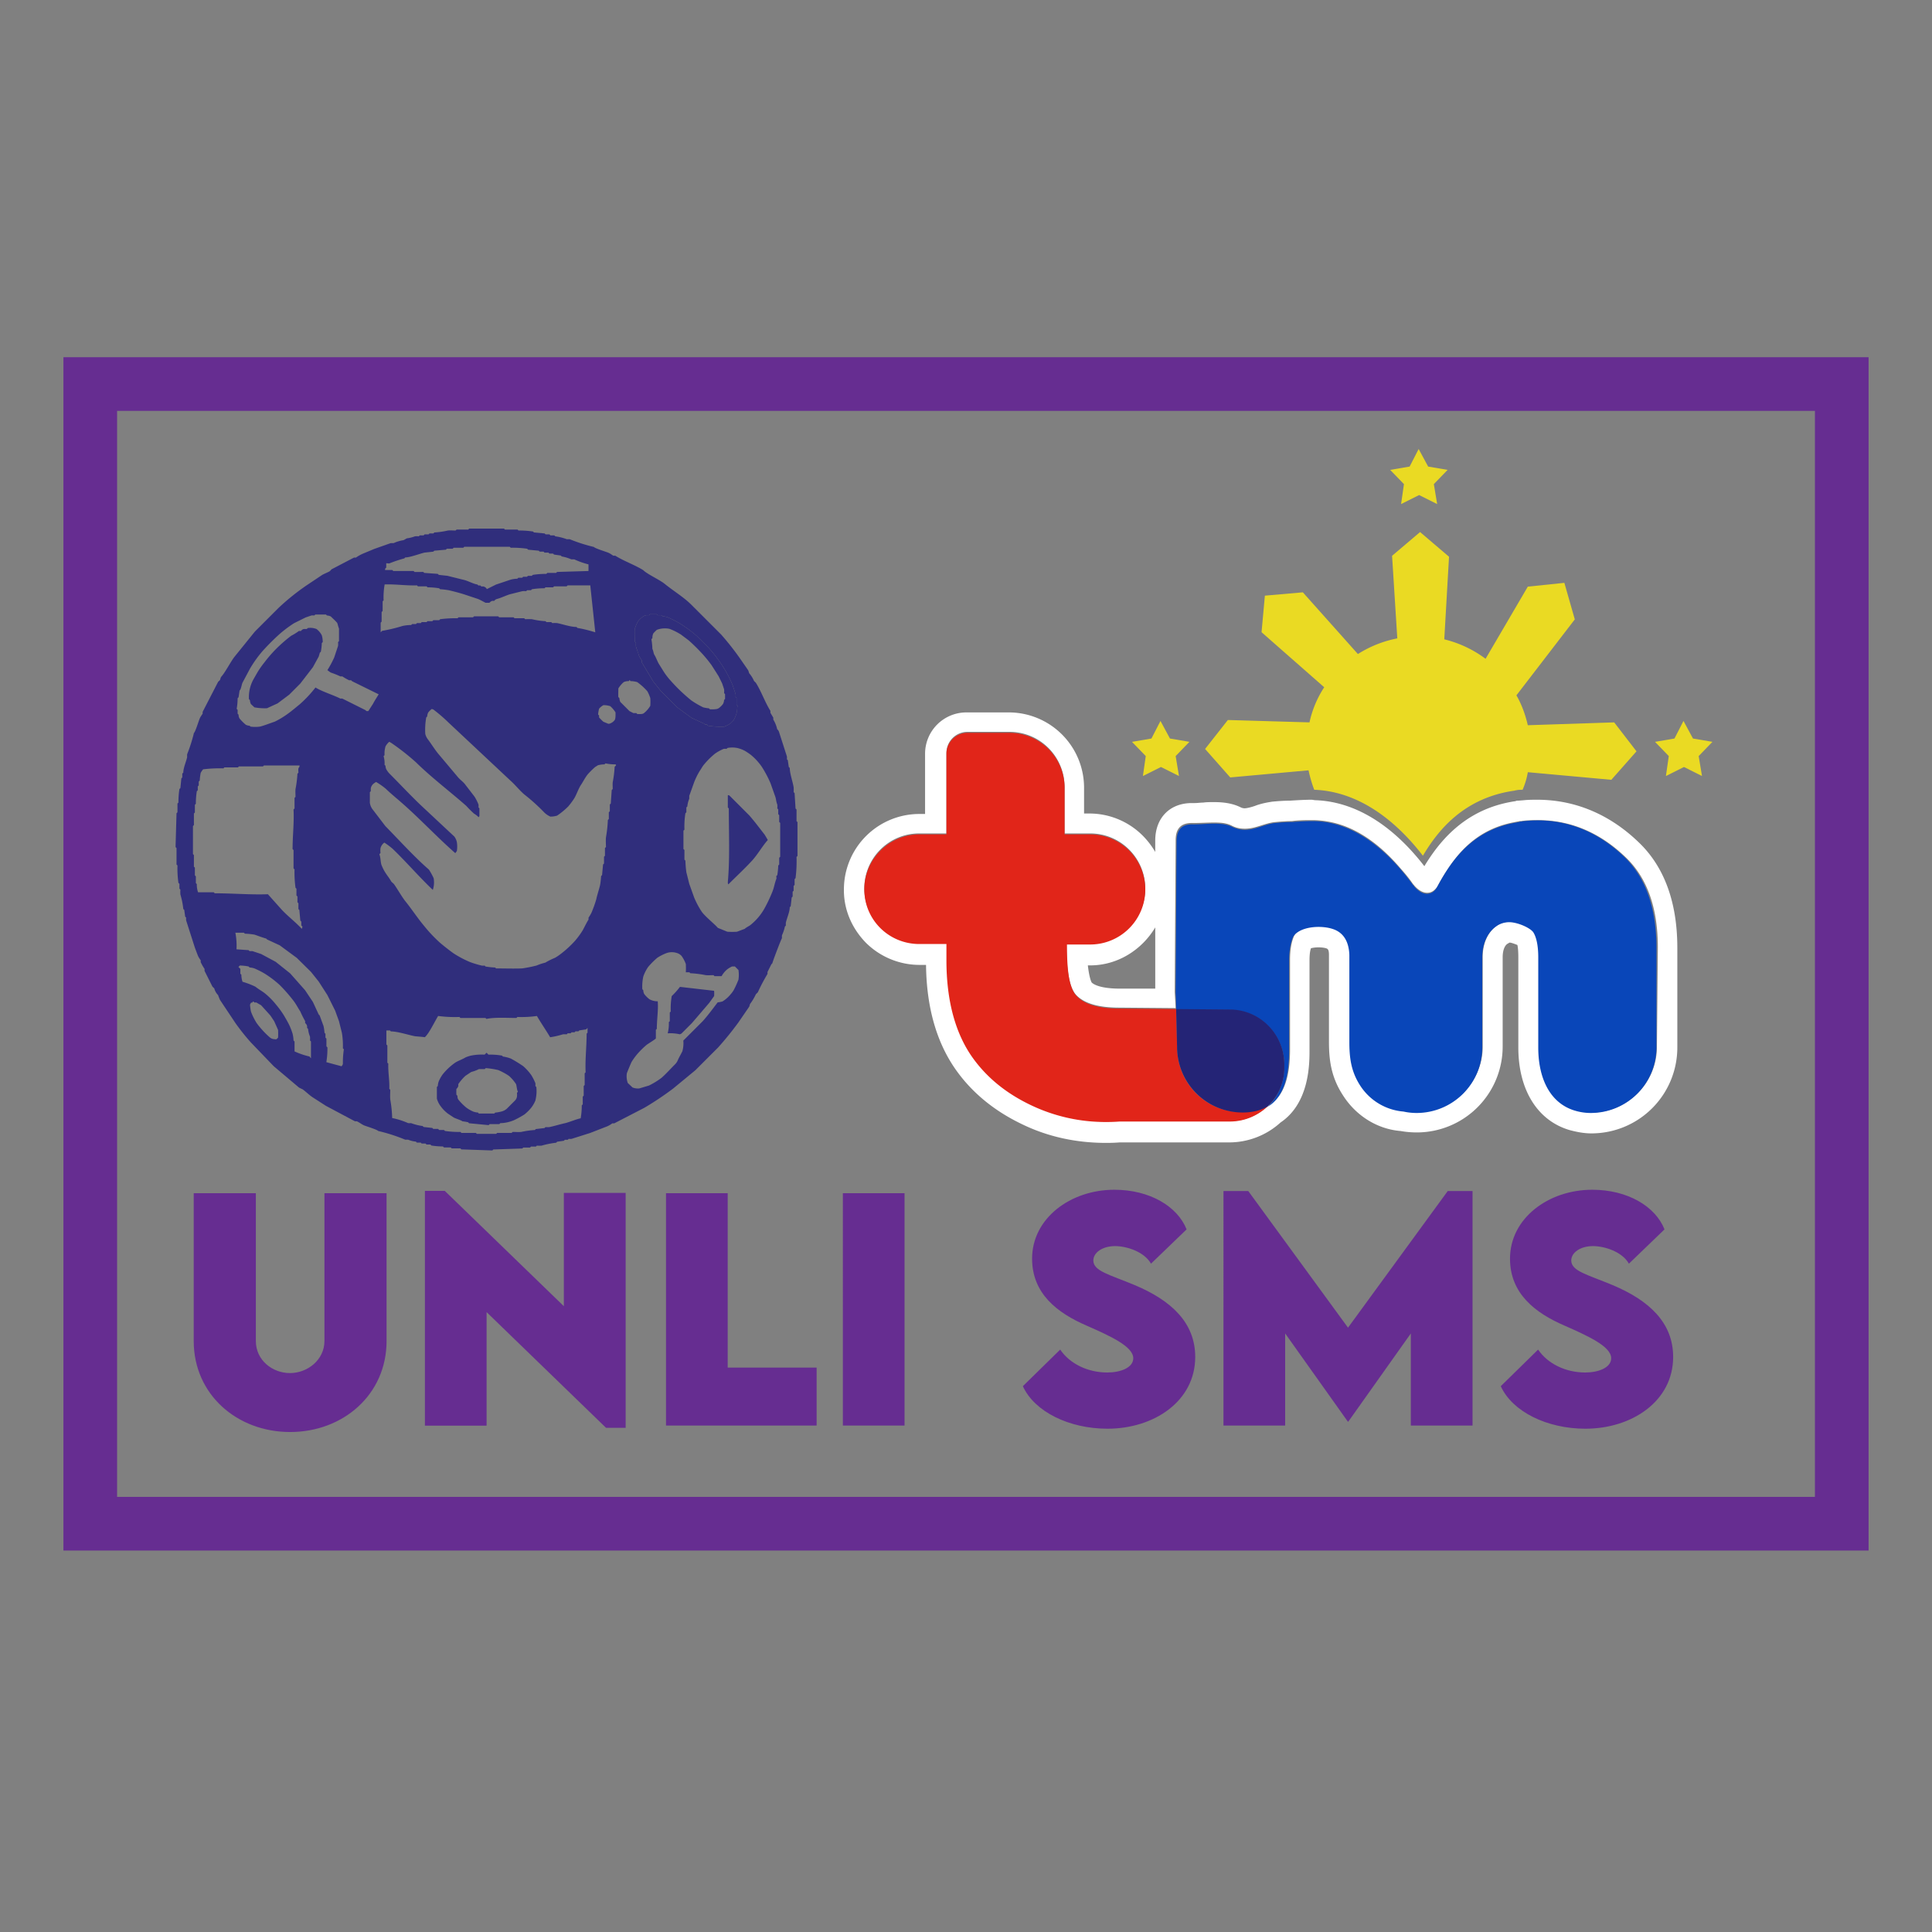 <svg xmlns="http://www.w3.org/2000/svg" viewBox="0 0 144 144"><rect x="0" y="0" width="144" height="144" fill="#808080" stroke="none"/><path d="m59.37 60.338-.075-.074-.071-1.151-.071-.071c.008-.12.008-.242 0-.362-.066-.415-.288-1.028-.288-1.442l-.074-.072-.072-.504-.07-.074a.715.715 0 0 0 0-.214l-.58-1.804a.43.43 0 0 0-.142-.217 2.38 2.38 0 0 0-.29-.72v-.143l-.215-.362v-.143c-.406-.647-.678-1.45-1.082-2.091l-.143-.143a2.159 2.159 0 0 0-.362-.579 1.444 1.444 0 0 0-.071-.216l-.65-.938c-.425-.6-.882-1.178-1.368-1.727l-2.2-2.2c-.568-.576-1.373-1.056-2.017-1.584-.365-.294-1.284-.708-1.585-1.01-.642-.4-1.442-.673-2.089-1.08h-.145c-.127-.077-.201-.145-.36-.216s-1.011-.328-1.082-.433a12.22 12.22 0 0 1-1.801-.576 1.481 1.481 0 0 0-.217 0 3.867 3.867 0 0 0-.863-.217l-.074-.071h-.288l-.072-.074h-.287l-.074-.071-.793-.072-.071-.071a6.685 6.685 0 0 0-1.08-.074l-.074-.071h-.938l-.071-.072h-2.597l-.071.072h-.864l-.074.07c-.19 0-.386-.018-.576 0a5.89 5.89 0 0 1-1.009.146l-.074.072h-.288l-.071.071h-.293l-.074.074h-.288l-.071.071a1.289 1.289 0 0 0-.288 0 2.55 2.55 0 0 1-.576.146c-.058.005-.25.143-.29.143a2.77 2.77 0 0 0-.721.216h-.214l-1.228.433-.864.36a2.893 2.893 0 0 0-.505.287h-.145l-1.659.866c-.034.021-.116.127-.142.146-.143.087-.444.203-.579.287l-1.08.721a17.25 17.25 0 0 0-2.163 1.73l-1.765 1.765-1.516 1.875c-.287.364-.71 1.204-1.009 1.513-.028.07-.052.143-.07.217-.014.026-.146.13-.146.145l-1.152 2.235v.132c-.076.124-.145.2-.216.359s-.328 1.011-.433 1.08a11.49 11.49 0 0 1-.505 1.585 1.481 1.481 0 0 0 0 .216c-.071.328-.287.806-.287 1.154l-.075.071v.288l-.07.072-.072.72-.072.072a6.495 6.495 0 0 0-.074 1.012l-.071.07v.65l-.071.072-.072 2.522.072.074v1.225l.071.072c-.013.433.01.867.071 1.297l.074.074v.359l.072.071a2.71 2.71 0 0 0 0 .362c.105.351.18.713.216 1.08l.072.072.07.504.075.074a.603.603 0 0 0 0 .216l.647 2.018.217.576c.057.13.129.25.216.362v.143c.084.174.18.343.288.504v.145l.578 1.154c.04.053.09.103.143.143.05.192.15.368.288.51.042.123.09.244.145.362l1.154 1.73c.357.502.74.985 1.151 1.442l1.696 1.764 1.876 1.585c.023.021.269.132.287.145.233.167.49.423.719.576l1.011.65 2.163 1.151h.143c.153.066.349.216.505.29s1.011.325 1.082.431c.69.16 1.364.378 2.018.65h.216c.183.077.378.125.576.142l.074.074h.288l.071.072h.288l.071.071h.29l.072.074c.286.045.575.069.864.071l.074.072h.504l.072.071h.65l.07.074 2.31.08.073-.072 2.163-.074.072-.071h.504l.071-.072h.362l.072-.07c.119.01.24.01.359 0a6.804 6.804 0 0 1 1.082-.217l.072-.074.504-.072.074-.071h.214l.074-.071c.071.01.143.01.214 0l1.371-.434 1.297-.504a2.02 2.02 0 0 0 .362-.216h.145l2.235-1.154a22.8 22.8 0 0 0 2.16-1.443l1.659-1.368 1.695-1.696a23.917 23.917 0 0 0 1.514-1.872l.792-1.154c.032-.045.045-.172.074-.217.167-.224.312-.467.43-.72l.146-.146c.213-.47.454-.926.72-1.368v-.145l.289-.576.071-.072c.032-.16.673-1.843.72-1.875a.99.99 0 0 1 0-.216c.097-.208.17-.426.217-.65l.072-.071a1.481 1.481 0 0 1 0-.217c.071-.327.29-.805.29-1.154l.071-.071.072-.647.071-.074v-.36l.074-.073v-.36l.072-.071v-.433l.071-.071a9.95 9.95 0 0 0 .074-1.585l.071-.071v-2.522l-.071-.075v-.863ZM47.328 46.83a3.21 3.21 0 0 1 .216-.507c.095-.122.203-.23.325-.322a.743.743 0 0 1 .288-.146h.216l.074-.071h.505l.071.071h.288l.071.074c.123.01.244.035.362.072.296.126.584.27.864.43.486.295.945.634 1.37 1.012l.83.83c.187.205.462.528.647.792.209.277.401.565.579.863.221.37.414.756.576 1.154l.216.65a.951.951 0 0 1 0 .214l.071.074v.504l.074.072-.074.578a2.757 2.757 0 0 1-.216.505 3.646 3.646 0 0 1-.264.264 2.284 2.284 0 0 1-.433.216c-.41.019-.82-.005-1.226-.071l-.058-.08h-.145l-.071-.071-.938-.43-1.08-.793-1.192-1.188-.576-.721-.866-1.442v-.156a1.461 1.461 0 0 1-.214-.36c-.071-.266-.137-.385-.216-.649a1.289 1.289 0 0 1 0-.288l-.074-.07v-1.01Zm-2.676 5.993c.09-.108.2-.198.325-.264.172-.003.343.022.507.074.154.135.287.293.394.467 0 .135.013.494-.072.579a.732.732 0 0 1-.396.264h-.066v.005c-.008 0-.301-.127-.367-.15a3.142 3.142 0 0 1-.325-.325v-.146l-.071-.071c.01-.146.034-.291.071-.433ZM28.714 42.376l.074-.071v-.325c.098 0 .188.034.264 0a9.222 9.222 0 0 1 1.083-.36l.071-.073c.37 0 1.075-.278 1.442-.36l.647-.07.074-.072.864-.074.074-.071h.43l.075-.074h.72l.072-.072h3.391l.071.072c.41-.009.82.016 1.226.074l.071.071.792.074.072.071h.288l.07.072h.291l.072.071h.272l.071.074.505.072.074.07c.247.044.488.116.718.217h.219c.34.158.693.283 1.056.373v.494l-2.342.07-.072.072h-.657l-.071.072c-.338 0-.676.023-1.01.074l-.074.071h-.287l-.072.071h-.287l-.072.074h-.287l-.075.072c-.17.002-.34.026-.504.071l-1.08.362-.687.34-.034-.052h.01a.445.445 0 0 0-.242-.146h-.146l-.071-.071h-.146l-.07-.071c-.37-.064-.722-.294-1.081-.362l-1.154-.288-.65-.071-.071-.074-1.01-.072-.073-.071H30.9l-.074-.071h-1.513l-.072-.074h-.528c-.034 0 0-.072 0-.109h.001Zm-.34 4.03.07-.073v-.719l.075-.074v-.72l.071-.072a5.59 5.59 0 0 1 .08-1.188c.845-.027 1.563.097 2.408.07l.071.072h.645l.074.074c.29 0 .578.024.864.072l.071.071c.216.01.436.037.65.074a17.6 17.6 0 0 1 1.082.288l1.08.359c.154.056.423.211.576.288h.29a.422.422 0 0 1 .215-.143h.14a.372.372 0 0 1 .216-.145c.294-.072.721-.288 1.01-.36l.866-.216c.095-.01.193-.01.287 0l.072-.071h.288l.07-.074c.31-.05.625-.074.939-.072l.074-.071h.567l.072-.074h.937l.072-.071h1.69l.373 3.499-.117-.04.01.008a9.3 9.3 0 0 0-1.225-.295l-.07-.072c-.434 0-1.031-.208-1.443-.29a2.72 2.72 0 0 0-.36 0l-.073-.072h-.36l-.07-.07a5.701 5.701 0 0 1-1.012-.146 3.868 3.868 0 0 0-.505 0l-.071-.072h-.721l-.072-.071h-1.075l-.074-.071H35.33l-.072.071h-1.082l-.072.071a8.863 8.863 0 0 0-1.3.072l-.07.074h-.439l-.071.071h-.36l-.073.071h-.36l-.07.072h-.284l-.074.074h-.287l-.072.071c-.219 0-.436.024-.65.072-.495.153-1.001.274-1.513.361l-.108.109v-.721ZM16.003 66.58l-.07-.074h-1.17a1.658 1.658 0 0 1-.093-.61l-.071-.074v-.504l-.074-.072v-.578l-.072-.071v-.864l-.071-.074V61.57l.071-.074v-.863l.072-.072v-.578l.074-.072a5.563 5.563 0 0 1 .07-.937l.072-.072v-.287l.072-.075v-.287l.074-.072c.01-.193.034-.385.071-.576a1.57 1.57 0 0 1 .18-.263 9.687 9.687 0 0 1 1.515-.072l.072-.074h1.009l.071-.071H19.6l.072-.072h2.64c.038 0 0 .072 0 .109-.115.121-.07.259-.07.433l-.072.071a8.448 8.448 0 0 1-.145 1.151c-.016.193 0 .386 0 .579l-.072.071v.793l-.074.074c.05.982-.071 1.946-.071 2.955l.071.071v1.366l.074.071c-.013.458.011.917.072 1.371l.071.071v.508l.074.07v.434l.072.071v.434l.07.07.072.793.074.072v.287l.108.108c-.057-.023-.036.013-.036.037a.537.537 0 0 1-.037.108c-.42-.465-1.017-.919-1.477-1.407l-1.048-1.173c-1.273.048-2.641-.071-3.962-.071Zm4.723 10.76c-.158.154-.087.13-.325.109a.551.551 0 0 1-.287-.125 6.695 6.695 0 0 1-.975-1.056 4.577 4.577 0 0 1-.433-.867 4.07 4.07 0 0 1-.071-.504.349.349 0 0 1 .105-.18c.114.058.05-.07.148-.07l.072.07h.142l.362.21.684.757.288.43.29.65c.01.192.01.384 0 .576Zm2.451 1.514c0 .053-.074-.071-.108-.108a5.894 5.894 0 0 1-1.115-.38v-.737l-.074-.074a2.732 2.732 0 0 0-.071-.505 5.041 5.041 0 0 0-.216-.576c-.12-.264-.29-.547-.433-.792a6.51 6.51 0 0 0-.576-.792 5.484 5.484 0 0 0-.832-.846c-.22-.171-.484-.316-.721-.504a5.876 5.876 0 0 0-.956-.365 1.8 1.8 0 0 1-.087-.528l-.074-.071v-.362l-.143-.143.108-.108c.217.006.433.03.647.071l.075.075c.121.008.242.031.359.07.247.106.488.226.72.36.412.251.798.541 1.155.866.374.372.723.77 1.043 1.189.174.219.335.541.504.792.106.248.227.488.362.721v.145a.43.43 0 0 1 .145.217v.143l.072.074c.02.197.069.391.143.575.01.096.01.193 0 .288l.074.074v1.231Zm2.38.436a.315.315 0 0 1-.106.182l-1.127-.304a6.32 6.32 0 0 0 .08-1.106l-.075-.072v-.578l-.071-.072v-.287l-.071-.072a3.294 3.294 0 0 0-.072-.504l-.29-.792-.072-.074-.433-.935-.576-.864-1.117-1.263-1.082-.863-1.08-.579-.65-.216h-.214l-.075-.072-.9-.063a5.099 5.099 0 0 0-.082-1.236h.637l.071.071c.242.008.483.032.721.072.304.103.539.2.864.29l.074.072.937.433 1.273.937 1.057 1.043.576.721.65 1.012.575 1.154.288.792.216.867c.064.38.087.765.074 1.151l.072.074a6.697 6.697 0 0 0-.072 1.08ZM27.311 53l-.071-.071-1.73-.864h-.145c-.547-.274-1.387-.528-1.85-.824a8.97 8.97 0 0 1-1.177 1.255c-.325.264-.655.55-1.01.792a6.188 6.188 0 0 1-.865.507c-.344.111-.724.27-1.08.36-.24.034-.483.034-.722 0l-.047-.059a.786.786 0 0 1-.29-.074 3.896 3.896 0 0 1-.468-.467.55.55 0 0 1-.074-.288l-.071-.071v-.29l-.072-.072a4.42 4.42 0 0 0 .072-.792l.071-.074.074-.502c.114-.077.156-.457.216-.578l.576-1.08c.275-.46.587-.896.938-1.3.4-.441.82-.862 1.263-1.26a9.27 9.27 0 0 1 1.067-.798l.866-.43.43-.146a.972.972 0 0 1 .217 0l.074-.071h.792l.071.071c.1.005.198.03.288.074.159.153.325.302.47.468.04.053.08.3.143.433v.935l-.072.074a1.26 1.26 0 0 1 0 .288l-.287.863a7.812 7.812 0 0 1-.505.938c.08.066.164.127.251.182.246.082.487.178.721.288h.145c.162.108.33.203.505.288h.148l.071.07 1.981.975c-.148.246-.293.457-.43.721-.04.056-.307.478-.344.529h-.14Zm16.483 23.97-.07.072c0 .97-.12 1.963-.075 2.884l-.071.072v.874l-.072.071v.721l-.071.072v.578l-.074.072c.003.323-.024.647-.08.966-.316.06-.882.301-1.18.367-.42.093-.753.204-1.154.288a1.715 1.715 0 0 1-.288 0l-.074.072-.647.074-.074.071c-.34.021-.677.069-1.01.143-.213.02-.432 0-.646 0l-.074.074h-1.08l-.072.071H35.54l-.069-.071h-1.08l-.072-.074a7.039 7.039 0 0 1-1.154-.072l-.071-.071h-.362l-.077-.08h-.362l-.07-.073-.65-.072-.072-.071a3.908 3.908 0 0 1-.863-.217 1.48 1.48 0 0 1-.217 0 5.74 5.74 0 0 0-1.191-.38 9.328 9.328 0 0 0-.143-1.386c-.02-.24 0-.481 0-.721l-.071-.072c.026-.665-.098-1.201-.074-1.875l-.071-.071v-1.284l-.072-.074v-1.043h.264l.074.071c.507 0 1.302.267 1.801.36.088.012.648.05.721.073.312-.25.761-1.212.999-1.584a9.358 9.358 0 0 0 1.584.074l.074.074h1.867l.074.071c.608-.134 1.561-.071 2.235-.071l.071-.074a8.13 8.13 0 0 0 1.455-.074c.317.544.666 1.043.986 1.584a6.05 6.05 0 0 0 .948-.216c.096-.008.192-.008.287 0l.074-.077h.217l.071-.074h.22l.07-.071h.217l.071-.072.505-.074.108-.108v.354h.002Zm2.09-19.89-.072.072a8.43 8.43 0 0 1-.143 1.154c-.015.166 0 .335 0 .502l-.074.074-.071 1.009-.071.071v.505l-.074.074v.504l-.072.072a9.651 9.651 0 0 1-.143 1.296c-.02.24 0 .481 0 .721l-.074.074v.576l-.07.072v.504l-.072.074-.074.792-.072.072a5.95 5.95 0 0 1-.071.65c-.069.31-.222.757-.288 1.08-.1.343-.222.681-.362 1.009a3.362 3.362 0 0 1-.216.361v.143c-.132.2-.32.592-.43.792-.172.28-.365.545-.579.793-.322.355-.675.68-1.057.972a3.9 3.9 0 0 1-.43.29 5.24 5.24 0 0 0-.721.36 4.362 4.362 0 0 0-.65.215 9.95 9.95 0 0 1-1.08.217c-.655.024-1.3 0-1.947 0l-.06-.066a5.976 5.976 0 0 1-.721-.074l-.071-.072a.744.744 0 0 1-.217 0 7.236 7.236 0 0 1-.874-.264 7.686 7.686 0 0 1-1.226-.65 16.31 16.31 0 0 1-1.011-.791A10.68 10.68 0 0 1 31.602 69c-.475-.565-.903-1.223-1.368-1.801-.28-.346-.602-.927-.866-1.297-.042-.06-.177-.148-.217-.219-.14-.248-.272-.399-.433-.647a3.553 3.553 0 0 1-.288-.576c-.079-.264-.047-.507-.155-.792.026-.03.058-.058.084-.085a1.634 1.634 0 0 1 0-.359.74.74 0 0 1 .288-.422c.214.139.419.292.613.457 1.04 1 1.968 2.089 3 3.069.092-.28.114-.579.063-.87a4.678 4.678 0 0 0-.359-.649c-1.011-.866-2.27-2.245-3.246-3.243l-.935-1.226a1.039 1.039 0 0 1-.216-.504v-.793l.071-.074a2.957 2.957 0 0 1 0-.216.598.598 0 0 1 .146-.288c.074-.072.159-.132.25-.18.254.148.496.317.721.505.41.394.82.721 1.226 1.08 1.339 1.176 2.588 2.517 3.93 3.698.05.045.095-.095.142-.142a2.204 2.204 0 0 0 0-.648 1.026 1.026 0 0 0-.19-.427l-2.198-2.055c-.905-.83-1.777-1.78-2.64-2.641a1.642 1.642 0 0 1-.217-.288.614.614 0 0 1-.074-.288l-.071-.074a1.91 1.91 0 0 0-.072-.647l.072-.074a1.865 1.865 0 0 1 .07-.648c.07-.134.166-.253.284-.348.092.05.18.105.264.166.604.42 1.183.877 1.73 1.371 1.15 1.13 2.548 2.187 3.747 3.244.182.203.375.396.579.578.119.068.228.153.325.251.023.024.047-.048.071-.071v-.58l-.071-.07a.744.744 0 0 0 0-.217 3.553 3.553 0 0 0-.288-.576l-.721-.938c-.145-.182-.354-.327-.507-.504l-1.514-1.801c-.232-.29-.49-.697-.72-1.01a1.08 1.08 0 0 1-.215-.433c-.023-.41 0-.82.072-1.225l.071-.071c.005-.1.03-.198.071-.29a1.54 1.54 0 0 1 .264-.265c.072.008.14.037.193.087.379.291.74.605 1.08.938l4.615 4.326c.351.314.65.7 1.009 1.01.536.419 1.042.876 1.513 1.367.128.119.274.216.433.288.171.003.341-.021.505-.071.297-.201.575-.43.83-.684a5.5 5.5 0 0 0 .432-.579c.18-.283.328-.745.505-1.009s.311-.544.504-.792c.17-.191.35-.372.542-.542.024-.023.156-.095.214-.142.165-.048.335-.072.507-.072l.071-.074c.214.045.43.069.65.074.105-.013.188.027.105.109Zm.28-5.05-.075-.073c-.015-.042 0-.558 0-.647.109-.175.24-.333.397-.468a.779.779 0 0 1 .362-.074c.034 0 .047-.047.07-.071s.051.047.075.071c.17 0 .34.025.504.074.278.198.531.428.756.684.088.161.16.33.216.505.013.192.013.384 0 .576-.122.206-.28.39-.467.541a.355.355 0 0 1-.216.071 2.571 2.571 0 0 1-.288 0l-.074-.07h-.217l-.287-.146-.684-.684a.773.773 0 0 1-.072-.288Zm8.876 20.99a7.148 7.148 0 0 1-.362.792 2.074 2.074 0 0 1-.214.288 2.47 2.47 0 0 1-.612.541c-.12.034-.24.058-.362.071-.357.465-.721.967-1.117 1.405L50.93 77.56c.027.267 0 .536-.07.793-.12.248-.25.454-.363.718a.952.952 0 0 1-.214.288c-.325.327-.63.67-.974.974a5.687 5.687 0 0 1-.938.576l-.72.216a1.097 1.097 0 0 1-.505-.07l-.354-.334a1.459 1.459 0 0 1-.071-.72c.002-.027.322-.806.361-.864.11-.176.23-.344.36-.505.23-.274.483-.528.758-.758.155-.113.53-.335.684-.47v-.647l.071-.071c0-.697.122-1.403.069-2.055a1.277 1.277 0 0 1-.608-.146 2.021 2.021 0 0 1-.398-.396.603.603 0 0 1-.072-.288l-.071-.071a3.5 3.5 0 0 1 .071-.938c.087-.256.21-.498.362-.72a6 6 0 0 1 .684-.685c.226-.148.468-.27.721-.361.235-.074.487-.074.721 0a.774.774 0 0 1 .36.216c.136.188.245.394.324.613.01.204.01.408 0 .612h.264l.071.072c.389.02.774.068 1.154.145.19.016.383 0 .576 0l.072.072h.528c.107-.193.248-.364.417-.505a1.98 1.98 0 0 1 .362-.216h.214l.264.264c.037.237.037.483 0 .72v.002Zm3.111-9.162-.074.074v.504l-.071.071a5.51 5.51 0 0 1-.071.721l-.075.072c0 .071.03.15 0 .216-.126.325-.155.61-.287.938-.167.42-.359.829-.576 1.225a4.224 4.224 0 0 1-1.057 1.26c-.063.063-.3.167-.433.29l-.576.217c-.24.016-.48.016-.72 0l-.711-.29c-.132-.185-.954-.856-1.189-1.19a6.235 6.235 0 0 1-.576-1.08l-.361-1.009-.217-.866a7.984 7.984 0 0 1-.071-.866l-.072-.071v-.721l-.074-.072v-1.37l.074-.072c-.015-.41.009-.821.072-1.225l.071-.072v-.361l.072-.072c.018-.199.067-.394.145-.578v-.214l.362-1.01c.116-.3.26-.59.43-.866.12-.169.156-.266.288-.433a5.92 5.92 0 0 1 .83-.83c.202-.143.42-.263.649-.359a.73.73 0 0 1 .216 0l.072-.07c.238-.046.482-.046.72 0 .2.046.394.118.576.213.149.09.294.187.434.29.32.26.597.563.83.901.25.39.467.8.649 1.225l.359 1.01c.063.195.053.343.145.575.013.096.013.193 0 .288l.071.074v.36l.072.07v.508l.074.071v2.526Z" fill="#302e7c"/><path d="M44.252 47.09Zm3.15.82c-.01.095-.01.192 0 .287l.217.65c.053.13.126.25.214.359v.156l.866 1.442.576.72 1.191 1.19 1.08.791.938.431.072.071h.145l.058.08c.405.066.816.09 1.225.071.15-.056.296-.13.434-.216.013 0 .245-.24.263-.264.09-.16.162-.33.217-.505a6.21 6.21 0 0 0 .074-.578l-.074-.072v-.504l-.071-.074a.951.951 0 0 0 0-.214l-.217-.65a8.214 8.214 0 0 0-.576-1.154 9.437 9.437 0 0 0-.578-.863 9.005 9.005 0 0 0-.648-.793l-.829-.83a9.528 9.528 0 0 0-1.37-1.01 8.23 8.23 0 0 0-.864-.431 1.688 1.688 0 0 0-.362-.072l-.072-.074h-.287l-.072-.071h-.504l-.074.071a2.907 2.907 0 0 0-.217 0 .74.74 0 0 0-.287.146c-.122.092-.23.2-.325.322a3.16 3.16 0 0 0-.217.507c-.026.335 0 .671 0 1.01l.074.07Zm1.223-.341a.813.813 0 0 1 .071-.362c.082-.094.17-.183.264-.264.3-.111.623-.137.935-.074.304.113.594.259.867.433l.576.433c.393.351.766.724 1.117 1.117.203.232.396.472.578.721l.505.793c.024.031.248.493.288.576l.145.433c.008.095.008.192 0 .287l.071.074v.36l-.071.074a.83.83 0 0 1-.074.287c-.09.125-.2.235-.325.325a.468.468 0 0 1-.214.072 2.545 2.545 0 0 1-.444.013l-.074-.072a2.62 2.62 0 0 1-.43-.074c-.3-.148-.59-.316-.867-.504a12.59 12.59 0 0 1-1.55-1.477 5.256 5.256 0 0 1-.505-.65l-.359-.575c-.13-.203-.214-.483-.362-.72-.066-.122-.058-.265-.142-.434a5.053 5.053 0 0 0-.074-.72l.074-.072Zm2.055 25.986c-.185.245-.39.475-.613.686-.065.38-.09.766-.074 1.152l-.071.074v.647l-.072.074c.013.28-.015.559-.084.83.301-.019.605.005.9.071a.358.358 0 0 0 .143-.071l.758-.759 1.297-1.513.362-.505c.01-.13.01-.262 0-.393l-2.546-.293ZM23.588 46.882a1.24 1.24 0 0 0-.65-.071l-.071.071h-.217a.353.353 0 0 0-.216.145h-.153a4.055 4.055 0 0 1-.579.36c-.394.299-.767.624-1.117.974a9.805 9.805 0 0 0-.869 1.001 6.993 6.993 0 0 0-.515.729l-.288.504c-.263.46-.388.985-.359 1.514l.072.074a.87.87 0 0 0 .071.288l.264.25c.31.057.624.08.938.067l.792-.362.866-.65.827-.83.938-1.217.433-.792.084-.288.074-.071c.043-.214.066-.432.072-.65l.071-.071c0-.172-.024-.34-.071-.505a1.335 1.335 0 0 0-.397-.47Zm32.245 13.88-1.476-1.477c-.037 0-.109-.037-.109 0v.9l.072.072c0 1.783.087 3.719-.072 5.48-.005.053.013.2.053.164.581-.584 1.194-1.147 1.749-1.751.42-.457.781-1.102 1.177-1.54a8.828 8.828 0 0 0-.24-.407c-.362-.462-.782-1.027-1.154-1.442ZM39.904 80.95a.99.99 0 0 0 0-.217c-.08-.2-.177-.39-.288-.576a3.78 3.78 0 0 0-.612-.686 9.279 9.279 0 0 0-.938-.576 2.874 2.874 0 0 0-.576-.146l-.074-.07a4.964 4.964 0 0 0-1.009-.072l-.143-.143-.145.143a4.05 4.05 0 0 0-1.01.071 2.156 2.156 0 0 0-.421.14c-.243.148-.497.23-.721.36a4.5 4.5 0 0 0-.972.9 2.67 2.67 0 0 0-.288.507 1.198 1.198 0 0 0-.074.359l-.071.071v.867c.058.208.155.404.287.575.149.206.327.388.529.542l.433.288c.087.063.605.221.647.287.145.016.29.04.433.072l.072.074 1.458.14.074-.074h.72l.072-.072a2.758 2.758 0 0 0 1.009-.216c.273-.127.538-.271.792-.433a3.33 3.33 0 0 0 .528-.528c.117-.157.214-.327.288-.508.083-.33.107-.67.071-1.009l-.07-.071Zm-1.373.787a.522.522 0 0 1-.143.287l-.613.613a.96.96 0 0 1-.433.216 2.685 2.685 0 0 1-.433.074l-.071.072h-1.155l-.044-.072a1.523 1.523 0 0 1-.36-.074 2.67 2.67 0 0 1-.507-.287 3.954 3.954 0 0 1-.612-.613c-.072-.116-.05-.15-.072-.288l-.071-.071a3.883 3.883 0 0 1 0-.433.43.43 0 0 0 .143-.217V80.8a3.77 3.77 0 0 1 .528-.613l.433-.288c.2-.05.392-.122.576-.214h.433l.071-.074c.316.025.63.074.938.146.277.118.542.262.792.43.204.179.382.385.529.613.047.087.068.489.148.573l-.077.077c.01.095.01.192 0 .288Z" fill="#302e7c"/><path d="m107.118 37.57-1.344-.672-1.345.672.213-1.486-1.026-1.061 1.45-.248.672-1.309.708 1.31 1.45.247-1.026 1.06.248 1.487ZM87.874 57.84l-1.344-.673-1.344.672.212-1.486-1.026-1.06 1.45-.248.673-1.31.707 1.31 1.45.247-1.025 1.061.247 1.486Zm38.983 0-1.344-.673-1.345.672.213-1.486-1.026-1.06 1.45-.248.672-1.31.708 1.31 1.45.247-1.026 1.061.248 1.486Z" fill="#eada23"/><path d="M122.223 62.862c-2.158-2.122-4.776-3.254-7.641-3.254-.319 0-.672 0-.99.035l-.46.036a.32.32 0 0 0-.177.035c-3.644.53-5.59 2.865-6.792 4.846-2.406-3.113-5.2-4.81-8.101-4.917-.106 0-.212-.035-.318-.035-.496 0-1.062.035-1.628.07-.46 0-.884.036-1.273.071-.495.071-.955.177-1.309.319-.318.106-.601.177-.778.177a.666.666 0 0 1-.283-.071c-.708-.354-1.486-.39-2.017-.39-.247 0-.53 0-.778.036-.212 0-.424.036-.637.036h-.212c-1.627 0-2.724 1.096-2.724 2.794v.85a6.028 6.028 0 0 0-.92-1.204 5.62 5.62 0 0 0-3.997-1.662H80.8v-1.91a5.616 5.616 0 0 0-5.624-5.625h-3.149a3.08 3.08 0 0 0-3.077 3.078v4.492h-.425a5.624 5.624 0 0 0-5.624 5.554c-.036 1.521.566 2.936 1.627 4.033a5.68 5.68 0 0 0 3.997 1.662h.496c.035 3.22.813 5.872 2.299 7.924 1.203 1.663 2.83 2.972 4.81 3.927 1.946.955 4.069 1.415 6.297 1.415.213 0 .566 0 1.026-.036h8.172a5.69 5.69 0 0 0 3.82-1.485c2.158-1.45 2.158-4.387 2.158-5.377V71.6c0-.425.035-.708.106-.92.106-.035.319-.07.566-.07s.46.035.566.07c.106.036.212.07.212.495v6.439c0 1.238.107 2.582 1.026 3.997.955 1.521 2.547 2.547 4.316 2.688.39.071.814.106 1.203.106A6.401 6.401 0 0 0 112 78.003v-6.65c0-.567.177-.92.39-1.027.035 0 .07-.07.141-.07.106 0 .39.106.566.177.035.141.07.424.07.92v6.72c0 3.149 1.416 5.448 3.821 6.156.53.141 1.062.247 1.628.247a6.401 6.401 0 0 0 6.402-6.403v-7.428c0-3.36-.955-5.979-2.794-7.783Zm1.273 15.176a4.891 4.891 0 0 1-4.881 4.882c-.425 0-.814-.071-1.203-.177-1.875-.566-2.724-2.441-2.724-4.705v-6.721c0-.884-.106-1.521-.318-1.84-.213-.353-1.239-.778-1.84-.778-.354 0-.707.106-.99.319-.602.424-1.026 1.238-1.026 2.299v6.686a4.891 4.891 0 0 1-4.882 4.881c-.354 0-.672-.035-.99-.106a4.254 4.254 0 0 1-3.255-1.98c-.672-1.062-.778-2.088-.778-3.22v-6.473c0-.885-.354-1.628-1.238-1.946-.283-.106-.637-.141-1.026-.141-.672 0-1.38.176-1.769.566-.035.035-.07.106-.106.141-.212.46-.318 1.061-.318 1.804v6.686c0 1.91-.39 3.467-1.592 4.174-.743.708-1.733 1.167-2.865 1.167h-8.207l-.99.036c-1.982 0-3.892-.425-5.625-1.274-1.77-.849-3.184-2.016-4.245-3.466-1.344-1.84-2.017-4.316-2.017-7.358V70.29h-2.087c-2.3 0-4.139-1.875-4.103-4.139a4.092 4.092 0 0 1 4.103-4.032h2.017v-6.014a1.57 1.57 0 0 1 1.556-1.557h3.148a4.106 4.106 0 0 1 4.104 4.104v3.467h1.91a4.106 4.106 0 0 1 4.104 4.103 4.106 4.106 0 0 1-4.104 4.103H79.49c0 1.698.142 3.184.708 3.82.601.638 1.662.956 3.219.956l4.21.035-.071-1.202.07-11.32c0-.85.39-1.274 1.203-1.274h.212c.46 0 .956-.035 1.45-.035s.956.035 1.345.248c.354.176.672.212.955.212.814 0 1.486-.425 2.264-.495.39-.036.814-.071 1.238-.071.495-.071.99-.071 1.521-.071.39 0 .779.035 1.168.106 2.264.39 4.103 1.946 5.447 3.538.319.353.602.707.85 1.06.035.072.105.107.14.178.32.353.638.53.956.53.318 0 .601-.177.814-.566.247-.46.53-.92.813-1.344 1.168-1.733 2.653-2.9 4.74-3.325l.531-.106h.106c.425-.071.85-.071 1.274-.071 2.653 0 4.846 1.132 6.58 2.83 1.556 1.521 2.334 3.75 2.334 6.65l-.07 7.429Zm-37.39-8.914v4.563h-2.618c-1.557 0-2.017-.354-2.123-.46-.035-.07-.177-.354-.283-1.273h.177c2.052 0 3.856-1.168 4.846-2.83Z" fill="#fff"/><path d="M121.161 63.959c-1.98-1.946-4.598-3.148-7.817-2.724-.036 0-.071 0-.106.036-2.901.424-4.67 2.122-6.085 4.775-.389.778-1.132.743-1.733.035-.036-.07-.106-.106-.142-.176-1.627-2.194-4.138-4.705-7.464-4.705-.495 0-1.026.035-1.52.07-.425 0-.814.036-1.239.071-1.061.106-1.98.885-3.219.283-.814-.389-1.946-.177-2.9-.177-.85-.035-1.239.39-1.239 1.274l-.07 11.32s.035.53.035 1.202l3.997.036c2.229 0 4.033 1.804 4.068 4.033v.212c0 1.167-.46 2.228-1.238 2.971 1.203-.743 1.592-2.264 1.592-4.174V71.6c0-.708.106-1.344.318-1.804.036-.036.071-.106.106-.142.637-.636 2.017-.672 2.795-.424.92.283 1.238 1.061 1.274 1.945v6.474c0 1.132.106 2.158.778 3.219a4.254 4.254 0 0 0 3.254 1.981c.319.07.637.106.99.106a4.891 4.891 0 0 0 4.882-4.882v-6.72c0-1.062.425-1.876 1.026-2.3.283-.212.637-.318.99-.318.602 0 1.593.424 1.805.778s.354.955.354 1.84v6.72c0 2.264.849 4.14 2.723 4.705a4.1 4.1 0 0 0 1.203.177 4.891 4.891 0 0 0 4.882-4.882v-7.428c0-2.936-.778-5.165-2.3-6.686Z" fill="#0946b9"/><path d="m87.733 78.038-.071-2.83-4.21-.035c-1.556 0-2.653-.319-3.219-.955-.601-.637-.707-2.123-.707-3.82h1.733a4.106 4.106 0 0 0 4.104-4.104 4.106 4.106 0 0 0-4.104-4.104h-1.91v-3.466a4.106 4.106 0 0 0-4.104-4.104h-3.148a1.57 1.57 0 0 0-1.556 1.557v6.013h-2.017c-2.228 0-4.068 1.804-4.103 4.033-.036 2.3 1.804 4.139 4.103 4.139h2.017v1.203c0 3.042.672 5.518 2.016 7.357 1.061 1.45 2.476 2.583 4.245 3.432a12.835 12.835 0 0 0 5.624 1.273c.213 0 .566 0 1.026-.035h8.207c1.132 0 2.123-.46 2.866-1.168-.496.283-1.097.46-1.875.46-2.724.071-4.917-2.122-4.917-4.846Z" fill="#e12519"/><path d="M95.727 79.488v-.212c-.035-2.228-1.84-4.033-4.068-4.033l-3.997-.035.07 2.83a4.891 4.891 0 0 0 4.882 4.882c.779 0 1.415-.177 1.875-.46a3.948 3.948 0 0 0 1.238-2.972Z" fill="#242476"/><path d="m120.312 53.842-6.438.212c-.177-.778-.46-1.556-.849-2.228l4.351-5.66-.778-2.724-2.724.283-3.148 5.377a8.517 8.517 0 0 0-3.078-1.45l.354-6.156-2.158-1.84-2.087 1.77.39 6.155a8.518 8.518 0 0 0-2.937 1.167l-4.103-4.599-2.83.248-.248 2.724 4.67 4.103a7.774 7.774 0 0 0-1.097 2.618l-6.084-.177-1.698 2.158 1.875 2.122 5.836-.53c.106.495.248.99.425 1.45 2.9.106 5.695 1.804 8.1 4.917 1.168-1.98 3.114-4.316 6.792-4.846.036 0 .107-.036.177-.036.142-.035.319-.035.46-.035a5.58 5.58 0 0 0 .39-1.309l6.225.566L121.975 56l-1.663-2.158Z" fill="#eada23"/><path d="M6.727 28.625h130.547v84.944H6.727z" fill="none" stroke="#662d91" stroke-miterlimit="10" stroke-width="4"/><path d="M14.439 99.956V88.935h4.63v11.01c0 1.44 1.235 2.396 2.546 2.396 1.3 0 2.567-.978 2.567-2.396v-11.01h4.63v11.021c0 3.975-3.223 6.778-7.187 6.778s-7.186-2.803-7.186-6.778Zm32.194-11.043v17.51h-1.46l-8.906-8.626v8.465H31.67v-17.5h1.483l8.873 8.594v-8.443h4.608Zm14.234 13.02v4.318H49.64V88.935h4.598v12.998h6.628Zm1.955-12.998h4.597v17.316h-4.597V88.935Zm13.416 14.383 2.783-2.728c.72 1.063 2.062 1.708 3.512 1.708.978 0 1.934-.355 1.934-1.064 0-.891-1.773-1.675-3.47-2.427-2.191-.946-4.071-2.385-4.071-4.995 0-2.998 2.846-5.135 6.134-5.135 2.642 0 4.705 1.246 5.381 2.954l-2.653 2.556c-.516-.913-1.848-1.31-2.675-1.31-.945 0-1.622.483-1.622 1.074 0 .795 1.225 1.053 3.094 1.837 2.707 1.139 4.5 2.793 4.5 5.35 0 3.298-3.071 5.35-6.541 5.35-2.847 0-5.436-1.258-6.306-3.17Zm33.516-14.545v17.478h-4.598v-6.864l-4.662 6.574h-.032l-4.673-6.574v6.864h-4.598V88.773h1.848l7.434 10.184 7.433-10.184h1.848Zm2.105 14.545 2.783-2.728c.72 1.063 2.062 1.708 3.512 1.708.978 0 1.934-.355 1.934-1.064 0-.891-1.773-1.675-3.47-2.427-2.191-.946-4.071-2.385-4.071-4.995 0-2.998 2.847-5.135 6.134-5.135 2.642 0 4.705 1.246 5.382 2.954l-2.654 2.556c-.515-.913-1.847-1.31-2.675-1.31-.945 0-1.622.483-1.622 1.074 0 .795 1.225 1.053 3.094 1.837 2.707 1.139 4.501 2.793 4.501 5.35 0 3.298-3.072 5.35-6.542 5.35-2.847 0-5.436-1.258-6.306-3.17Z" fill="#662d91"/></svg>